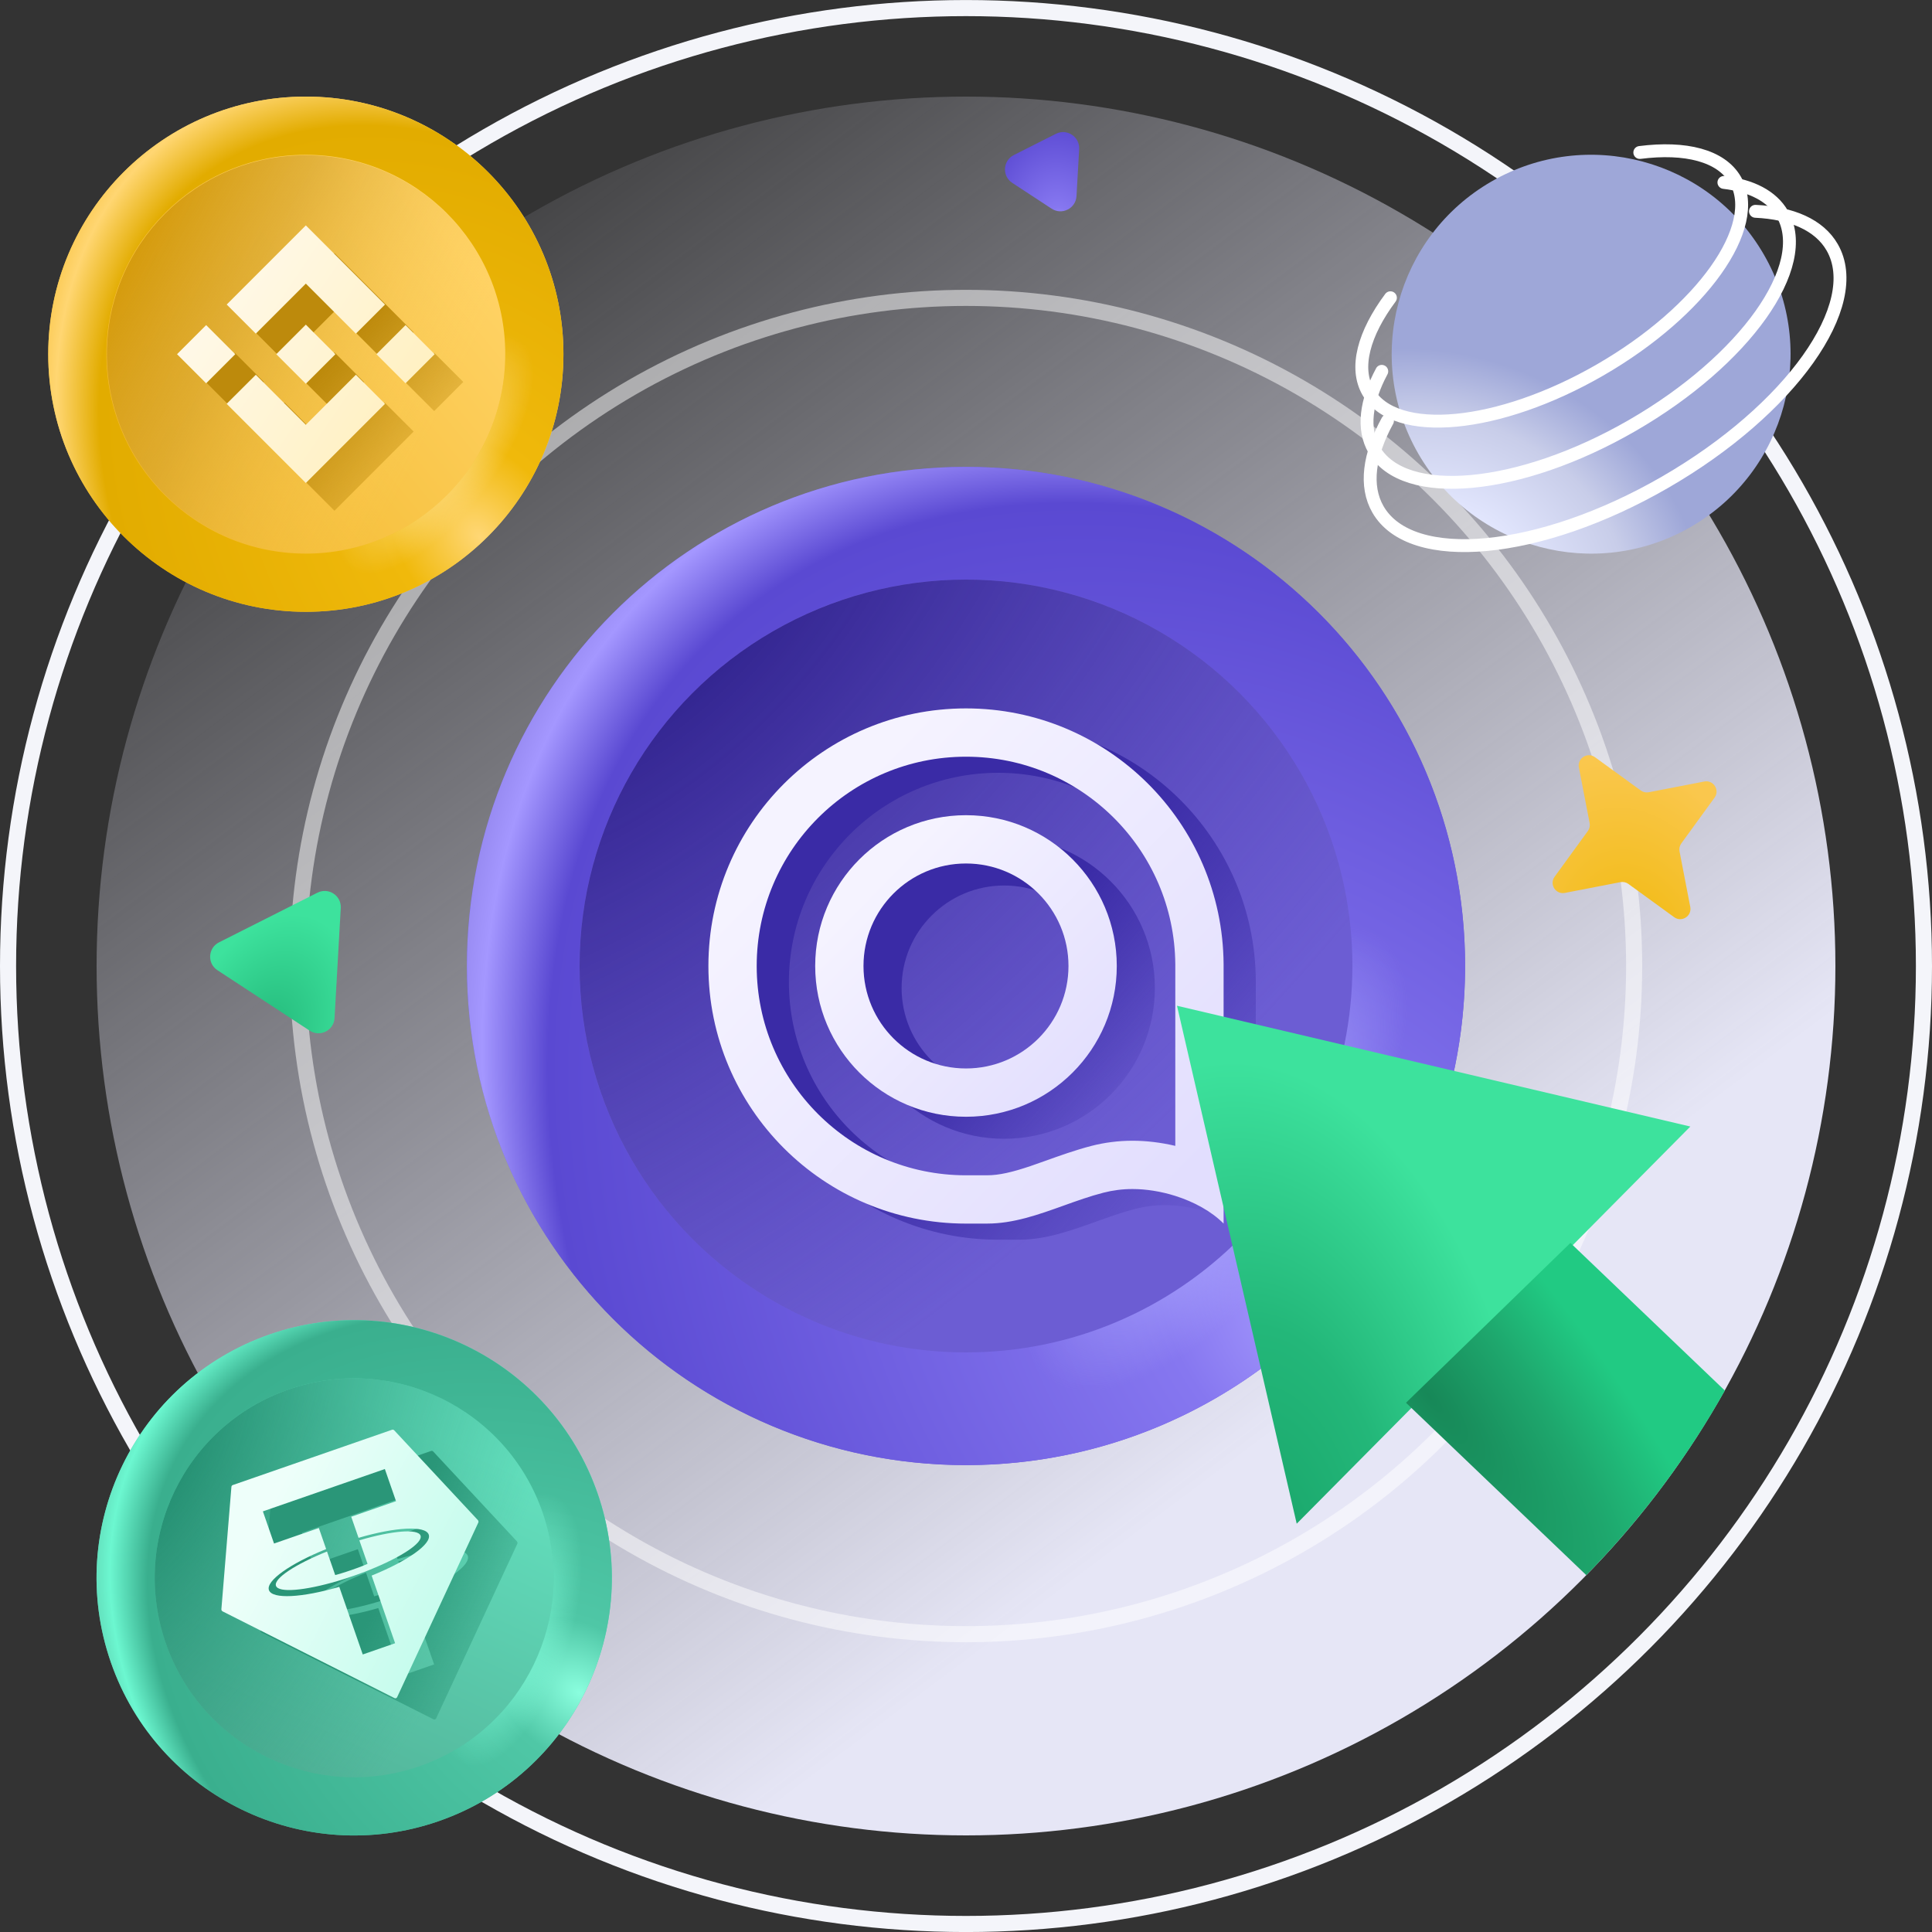 <svg width="120" height="120" viewBox="0 0 120 120" fill="none" xmlns="http://www.w3.org/2000/svg">
<rect x="0" y="0" width="120" height="120" fill="#333333" stroke="none"/>
<g clip-path="url(#clip0)">
<circle cx="60" cy="60" r="54" fill="url(#paint0_linear)"/>
<circle cx="60" cy="60.002" r="59.5" stroke="#F4F5FA"/>
<circle opacity="0.5" cx="60" cy="60.002" r="41.5" stroke="white"/>
<path d="M105.858 48.541C106.426 48.431 106.835 49.074 106.495 49.542L104.429 52.385C104.325 52.528 104.285 52.707 104.319 52.881L104.986 56.332C105.096 56.9 104.453 57.309 103.985 56.968L101.142 54.902C100.999 54.798 100.82 54.758 100.646 54.792L97.195 55.46C96.627 55.569 96.219 54.927 96.558 54.459L98.625 51.615C98.728 51.473 98.768 51.293 98.735 51.12L98.067 47.669C97.957 47.101 98.6 46.692 99.068 47.032L101.911 49.098C102.054 49.202 102.234 49.242 102.407 49.208L105.858 48.541Z" fill="url(#paint1_radial)"/>
<path d="M19.717 55.447C20.404 55.1 21.209 55.628 21.166 56.396L20.779 63.235C20.736 64.004 19.877 64.437 19.233 64.015L13.504 60.261C12.86 59.84 12.914 58.879 13.601 58.532L19.717 55.447Z" fill="url(#paint2_radial)"/>
<path d="M65.58 8.313C66.267 7.966 67.072 8.494 67.029 9.262L66.864 12.181C66.82 12.949 65.961 13.383 65.317 12.961L62.873 11.359C62.229 10.937 62.283 9.976 62.97 9.63L65.58 8.313Z" fill="url(#paint3_radial)"/>
<circle cx="60" cy="60" r="31" fill="#6C5DD3"/>
<path fill-rule="evenodd" clip-rule="evenodd" d="M60 84C73.255 84 84 73.255 84 60C84 46.745 73.255 36 60 36C46.745 36 36 46.745 36 60C36 73.255 46.745 84 60 84ZM60 91C77.121 91 91 77.121 91 60C91 42.879 77.121 29 60 29C42.879 29 29 42.879 29 60C29 77.121 42.879 91 60 91Z" fill="url(#paint4_radial)"/>
<path d="M60 84C73.255 84 84 73.255 84 60C84 54.552 82.185 49.528 79.126 45.5L86 43.111C89.162 47.97 91 53.77 91 60C91 77.121 77.121 91 60 91C54.353 91 49.06 89.49 44.5 86.853L48.5 81.07C51.915 82.938 55.833 84 60 84Z" fill="url(#paint5_radial)"/>
<circle cx="60" cy="60" r="24" fill="url(#paint6_radial)"/>
<path fill-rule="evenodd" clip-rule="evenodd" d="M62.209 76.999H63.315C64.951 76.999 66.513 76.439 68.076 75.878C68.892 75.586 69.708 75.293 70.534 75.081C71.112 74.932 71.717 74.853 72.341 74.853C73.202 74.853 74.124 75.003 75 75.28C76.167 75.649 77.252 76.242 78 76.999V60.876C77.933 52.096 70.795 45 62 45C53.163 45 46 52.163 46 61C46 69.836 53.163 77 62 77C62.07 77 62.14 77 62.209 76.999ZM75 60.888C74.94 53.76 69.142 48 62 48C54.82 48 49 53.82 49 61C49 68.18 54.82 74 62 74C62.075 74 62.125 74 62.171 73.999L62.19 73.999H63.315C64.059 73.999 64.885 73.804 65.996 73.43C66.261 73.341 66.568 73.231 66.902 73.111C67.769 72.8 68.82 72.424 69.786 72.175C70.606 71.964 71.463 71.853 72.341 71.853C73.19 71.853 74.095 71.959 75 72.172V60.888Z" fill="url(#paint7_linear)"/>
<path fill-rule="evenodd" clip-rule="evenodd" d="M60.209 75.999H61.315C62.95 75.999 64.513 75.439 66.076 74.878C66.892 74.586 67.708 74.293 68.534 74.081C69.112 73.932 69.717 73.853 70.341 73.853C71.202 73.853 72.124 74.003 73 74.28C74.167 74.649 75.252 75.242 76 75.999V59.876C75.933 51.096 68.795 44 60 44C51.163 44 44 51.163 44 60C44 68.836 51.163 76 60 76C60.07 76 60.14 76 60.209 75.999ZM73 59.888C72.94 52.76 67.142 47 60 47C52.82 47 47 52.82 47 60C47 67.18 52.82 73 60 73C60.075 73 60.125 73 60.171 72.999L60.19 72.999H61.315C62.059 72.999 62.885 72.804 63.996 72.43C64.261 72.341 64.568 72.231 64.902 72.111C65.769 71.8 66.82 71.424 67.786 71.175C68.606 70.964 69.463 70.853 70.341 70.853C71.19 70.853 72.095 70.959 73 71.172V59.888Z" fill="url(#paint8_linear)"/>
<path fill-rule="evenodd" clip-rule="evenodd" d="M56 61.366C56 64.882 58.85 67.731 62.366 67.731C65.882 67.731 68.731 64.882 68.731 61.366C68.731 57.85 65.882 55 62.366 55C58.85 55 56 57.85 56 61.366ZM62.366 70.731C57.193 70.731 53 66.538 53 61.366C53 56.193 57.193 52 62.366 52C67.538 52 71.731 56.193 71.731 61.366C71.731 66.538 67.538 70.731 62.366 70.731Z" fill="url(#paint9_linear)"/>
<path fill-rule="evenodd" clip-rule="evenodd" d="M53.633 59.999C53.633 63.514 56.483 66.364 59.999 66.364C63.514 66.364 66.365 63.514 66.365 59.999C66.365 56.483 63.514 53.633 59.999 53.633C56.483 53.633 53.633 56.483 53.633 59.999ZM59.999 69.364C54.826 69.364 50.633 65.171 50.633 59.999C50.633 54.826 54.826 50.633 59.999 50.633C65.171 50.633 69.365 54.826 69.365 59.999C69.365 65.171 65.171 69.364 59.999 69.364Z" fill="url(#paint10_linear)"/>
<circle cx="18.996" cy="22" r="16" fill="url(#paint11_linear)"/>
<path fill-rule="evenodd" clip-rule="evenodd" d="M18.996 34.387C25.837 34.387 31.383 28.841 31.383 22C31.383 15.159 25.837 9.613 18.996 9.613C12.155 9.613 6.609 15.159 6.609 22C6.609 28.841 12.155 34.387 18.996 34.387ZM18.996 38C27.833 38 34.996 30.837 34.996 22C34.996 13.163 27.833 6 18.996 6C10.159 6 2.996 13.163 2.996 22C2.996 30.837 10.159 38 18.996 38Z" fill="url(#paint12_radial)"/>
<path d="M18.996 34.387C25.837 34.387 31.383 28.841 31.383 22C31.383 19.188 30.446 16.595 28.868 14.516L32.415 13.283C34.048 15.791 34.996 18.785 34.996 22C34.996 30.837 27.833 38 18.996 38C16.082 38 13.35 37.221 10.996 35.859L13.061 32.875C14.823 33.839 16.846 34.387 18.996 34.387Z" fill="url(#paint13_radial)"/>
<circle cx="18.996" cy="22" r="12.357" fill="url(#paint14_linear)"/>
<path d="M17.667 22.447L20.774 19.339L23.883 22.448L25.691 20.64L20.774 15.723L15.859 20.639L17.667 22.447Z" fill="url(#paint15_linear)"/>
<path d="M16.391 23.723L14.583 21.915L12.775 23.723L14.583 25.531L16.391 23.723Z" fill="url(#paint16_linear)"/>
<path d="M17.667 25L20.775 28.107L23.883 24.998L25.692 26.805L25.692 26.806L20.775 31.723L15.857 26.805L17.667 25Z" fill="url(#paint17_linear)"/>
<path d="M26.967 25.532L28.775 23.724L26.967 21.916L25.159 23.724L26.967 25.532Z" fill="url(#paint18_linear)"/>
<path d="M22.608 23.722L20.775 21.888L18.939 23.723L18.942 23.726L20.775 25.559L22.609 23.724L22.61 23.723L22.608 23.722Z" fill="url(#paint19_linear)"/>
<path d="M15.889 20.723L18.996 17.616L22.105 20.725L23.913 18.917L18.996 14L14.081 18.915L15.889 20.723Z" fill="url(#paint20_linear)"/>
<path d="M14.612 22L12.804 20.192L10.996 22L12.804 23.808L14.612 22Z" fill="url(#paint21_linear)"/>
<path d="M15.889 23.277L18.996 26.384L22.105 23.275L23.914 25.082L23.913 25.083L18.996 30L14.078 25.082L15.889 23.277Z" fill="url(#paint22_linear)"/>
<path d="M25.188 23.808L26.997 22L25.189 20.192L23.38 22L25.188 23.808Z" fill="url(#paint23_linear)"/>
<path d="M20.83 21.999L18.996 20.164L17.16 22L17.163 22.003L18.996 23.836L20.831 22.001L20.832 22L20.83 21.999Z" fill="url(#paint24_linear)"/>
<circle cx="22" cy="98" r="16" transform="rotate(-19.143 22 98)" fill="url(#paint25_linear)"/>
<path fill-rule="evenodd" clip-rule="evenodd" d="M26.062 109.702C32.525 107.459 35.946 100.401 33.702 93.938C31.459 87.475 24.401 84.055 17.938 86.298C11.475 88.541 8.054 95.599 10.298 102.062C12.541 108.525 19.599 111.946 26.062 109.702ZM27.247 113.115C35.595 110.218 40.013 101.101 37.115 92.753C34.217 84.405 25.101 79.987 16.753 82.885C8.405 85.783 3.987 94.899 6.885 103.247C9.783 111.595 18.899 116.013 27.247 113.115Z" fill="url(#paint26_radial)"/>
<path d="M26.062 109.702C32.525 107.459 35.945 100.401 33.702 93.938C32.78 91.281 31.044 89.139 28.871 87.693L31.819 85.365C34.183 87.198 36.061 89.716 37.115 92.753C40.013 101.101 35.595 110.217 27.247 113.115C24.494 114.071 21.657 114.231 18.987 113.716L19.959 110.22C21.94 110.553 24.03 110.407 26.062 109.702Z" fill="url(#paint27_radial)"/>
<circle cx="22" cy="98" r="12.387" transform="rotate(-19.143 22 98)" fill="url(#paint28_radial)"/>
<path d="M24.393 99.194C25.043 98.968 25.328 98.848 25.383 98.824L25.381 98.824C27.342 98.037 28.7 97.145 28.544 96.698C28.389 96.25 26.77 96.391 24.743 96.988L25.252 98.452C25.198 98.477 24.896 98.612 24.276 98.828C23.759 99.007 23.377 99.113 23.242 99.149L22.734 97.684C20.769 98.474 19.408 99.366 19.564 99.815C19.72 100.264 21.341 100.121 23.372 99.522C23.503 99.484 23.876 99.373 24.393 99.194Z" fill="url(#paint29_linear)"/>
<path d="M24.693 96.836C24.693 96.836 24.692 96.836 24.693 96.836V96.836Z" fill="url(#paint30_linear)"/>
<path fill-rule="evenodd" clip-rule="evenodd" d="M16.174 101.263L16.797 93.668C16.799 93.642 16.807 93.618 16.822 93.599C16.837 93.579 16.857 93.564 16.879 93.557L26.776 90.121C26.799 90.114 26.823 90.113 26.846 90.119C26.87 90.126 26.892 90.139 26.909 90.158L32.104 95.734C32.123 95.754 32.136 95.781 32.141 95.809C32.146 95.837 32.142 95.866 32.13 95.891L27.09 106.731C27.075 106.762 27.05 106.785 27.019 106.796C26.988 106.807 26.954 106.804 26.924 106.789L16.251 101.403C16.226 101.391 16.205 101.37 16.191 101.345C16.177 101.32 16.171 101.291 16.174 101.263ZM24.238 95.525L24.693 96.836C26.989 96.165 28.852 96.058 29.053 96.636C29.254 97.213 27.723 98.285 25.506 99.18L26.964 103.381L24.953 104.079L23.496 99.88C21.195 100.552 19.327 100.66 19.127 100.082C18.926 99.503 20.459 98.43 22.681 97.533L22.227 96.224L19.444 97.189L18.751 95.191L26.327 92.561L27.02 94.559L24.238 95.525Z" fill="url(#paint31_linear)"/>
<path d="M21.97 97.876C22.62 97.651 22.905 97.531 22.96 97.507L22.958 97.507C24.919 96.719 26.277 95.828 26.121 95.38C25.966 94.932 24.348 95.074 22.32 95.671L22.829 97.134C22.775 97.159 22.474 97.295 21.853 97.51C21.336 97.69 20.954 97.796 20.82 97.831L20.311 96.367C18.347 97.157 16.985 98.049 17.141 98.498C17.297 98.946 18.918 98.803 20.949 98.205C21.08 98.166 21.453 98.056 21.97 97.876Z" fill="url(#paint32_linear)"/>
<path d="M22.27 95.518C22.27 95.518 22.27 95.518 22.27 95.518V95.518Z" fill="url(#paint33_linear)"/>
<path fill-rule="evenodd" clip-rule="evenodd" d="M13.751 99.945L14.374 92.35C14.376 92.325 14.384 92.301 14.399 92.281C14.414 92.262 14.434 92.247 14.457 92.24L24.353 88.804C24.376 88.796 24.4 88.796 24.424 88.802C24.447 88.808 24.469 88.822 24.486 88.841L29.681 94.416C29.7 94.437 29.713 94.463 29.718 94.492C29.723 94.52 29.719 94.549 29.707 94.574L24.667 105.414C24.652 105.445 24.627 105.468 24.596 105.479C24.565 105.489 24.531 105.487 24.501 105.472L13.828 100.086C13.803 100.073 13.782 100.053 13.768 100.028C13.754 100.003 13.748 99.974 13.751 99.945ZM21.815 94.208L22.27 95.518C24.566 94.847 26.43 94.74 26.63 95.318C26.831 95.896 25.3 96.968 23.083 97.863L24.541 102.064L22.531 102.762L21.073 98.562C18.773 99.235 16.904 99.343 16.704 98.764C16.503 98.186 18.036 97.113 20.258 96.216L19.804 94.906L17.021 95.872L16.328 93.874L23.904 91.244L24.598 93.242L21.815 94.208Z" fill="url(#paint34_linear)"/>
<path d="M73.105 62.469L104.989 69.971L80.541 94.64L73.105 62.469Z" fill="url(#paint35_radial)"/>
<path fill-rule="evenodd" clip-rule="evenodd" d="M97.542 77.2L87.328 87.128L98.528 97.836C101.878 94.425 104.779 90.572 107.134 86.371L97.542 77.2Z" fill="url(#paint36_radial)"/>
<circle r="12.386" transform="matrix(-0.866 0.5 0.5 0.866 98.828 22)" fill="url(#paint37_radial)"/>
<path d="M86.179 26.137C85.028 28.241 84.751 30.189 85.59 31.644C87.648 35.207 95.63 34.45 103.419 29.953C111.209 25.455 115.856 18.921 113.798 15.358C112.994 13.964 111.284 13.232 109.034 13.125" stroke="white" stroke-width="0.8" stroke-linecap="round"/>
<path d="M107.075 11.331C108.774 11.53 110.061 12.177 110.706 13.292C112.559 16.503 108.386 22.384 101.384 26.426C94.382 30.469 87.202 31.143 85.348 27.932C84.604 26.642 84.831 24.922 85.824 23.064" stroke="white" stroke-width="0.8" stroke-linecap="round"/>
<path d="M86.361 18.494C84.71 20.714 84.116 22.852 84.978 24.345C86.64 27.224 93.093 26.611 99.391 22.975C105.689 19.339 109.447 14.057 107.784 11.178C106.904 9.653 104.682 9.108 101.851 9.471" stroke="white" stroke-width="0.8" stroke-linecap="round"/>
</g>
<defs>
<linearGradient id="paint0_linear" x1="78.6" y1="89.4" x2="19.2" y2="10.2" gradientUnits="userSpaceOnUse">
<stop stop-color="#E6E6F6"/>
<stop offset="1" stop-color="#E6E6F6" stop-opacity="0"/>
</linearGradient>
<radialGradient id="paint1_radial" cx="0" cy="0" r="1" gradientUnits="userSpaceOnUse" gradientTransform="translate(101.527 59.258) rotate(-103.909) scale(12.3 8.891)">
<stop stop-color="#F0B90B"/>
<stop offset="1" stop-color="#FAC74D"/>
</radialGradient>
<radialGradient id="paint2_radial" cx="0" cy="0" r="1" gradientUnits="userSpaceOnUse" gradientTransform="translate(16.469 64.649) rotate(-68.073) scale(8.224 5.206)">
<stop stop-color="#23B779"/>
<stop offset="1" stop-color="#3DE29D"/>
</radialGradient>
<radialGradient id="paint3_radial" cx="0" cy="0" r="1" gradientUnits="userSpaceOnUse" gradientTransform="translate(65.761 14.175) rotate(-94.448) scale(7.59 5.486)">
<stop stop-color="#A599FD"/>
<stop offset="0.173" stop-color="#8677F0"/>
<stop offset="0.879" stop-color="#5A49D2"/>
<stop offset="0.955" stop-color="#A497FF"/>
<stop offset="1" stop-color="#9083EA"/>
</radialGradient>
<radialGradient id="paint4_radial" cx="0" cy="0" r="1" gradientUnits="userSpaceOnUse" gradientTransform="translate(81 82) rotate(-127.678) scale(63.806 46.121)">
<stop stop-color="#A599FD"/>
<stop offset="0.173" stop-color="#8677F0"/>
<stop offset="0.879" stop-color="#5A49D2"/>
<stop offset="0.955" stop-color="#A497FF"/>
<stop offset="1" stop-color="#9083EA"/>
</radialGradient>
<radialGradient id="paint5_radial" cx="0" cy="0" r="1" gradientUnits="userSpaceOnUse" gradientTransform="translate(75.5 72) rotate(36.87) scale(7.5 17.136)">
<stop stop-color="#5743E7" stop-opacity="0"/>
<stop offset="0" stop-color="#B0AEFF"/>
<stop offset="1" stop-color="#B0AEFF" stop-opacity="0"/>
</radialGradient>
<radialGradient id="paint6_radial" cx="0" cy="0" r="1" gradientUnits="userSpaceOnUse" gradientTransform="translate(38.5 36) rotate(47.121) scale(47.762 87.338)">
<stop stop-color="#23157D"/>
<stop offset="1" stop-color="#4334A6" stop-opacity="0"/>
</radialGradient>
<linearGradient id="paint7_linear" x1="59.5" y1="61" x2="76.5" y2="75.5" gradientUnits="userSpaceOnUse">
<stop stop-color="#3A2BA6"/>
<stop offset="1" stop-color="#3A2BA6" stop-opacity="0"/>
</linearGradient>
<linearGradient id="paint8_linear" x1="51" y1="50.5" x2="73.923" y2="72.98" gradientUnits="userSpaceOnUse">
<stop stop-color="#F5F3FF"/>
<stop offset="1" stop-color="#E2DEFE"/>
</linearGradient>
<linearGradient id="paint9_linear" x1="60.903" y1="61.366" x2="70.854" y2="69.854" gradientUnits="userSpaceOnUse">
<stop stop-color="#3A2BA6"/>
<stop offset="1" stop-color="#3A2BA6" stop-opacity="0"/>
</linearGradient>
<linearGradient id="paint10_linear" x1="54.731" y1="54.438" x2="68.149" y2="67.597" gradientUnits="userSpaceOnUse">
<stop stop-color="#F5F3FF"/>
<stop offset="1" stop-color="#E2DEFE"/>
</linearGradient>
<linearGradient id="paint11_linear" x1="8.191" y1="28.13" x2="26.684" y2="12.961" gradientUnits="userSpaceOnUse">
<stop stop-color="#F3BA2F"/>
<stop offset="1" stop-color="#FFD264"/>
</linearGradient>
<radialGradient id="paint12_radial" cx="0" cy="0" r="1" gradientUnits="userSpaceOnUse" gradientTransform="translate(29.835 33.355) rotate(-127.678) scale(32.932 23.805)">
<stop stop-color="#FFD775"/>
<stop offset="0.208" stop-color="#F0B90B"/>
<stop offset="0.859" stop-color="#E2AC00"/>
<stop offset="0.955" stop-color="#FFD672"/>
<stop offset="1" stop-color="#FAC74D"/>
</radialGradient>
<radialGradient id="paint13_radial" cx="0" cy="0" r="1" gradientUnits="userSpaceOnUse" gradientTransform="translate(26.996 28.194) rotate(36.87) scale(3.871 8.844)">
<stop stop-color="#5743E7" stop-opacity="0"/>
<stop offset="0" stop-color="#FFDF92"/>
<stop offset="1" stop-color="#FFDF92" stop-opacity="0"/>
</radialGradient>
<linearGradient id="paint14_linear" x1="7.905" y1="16.325" x2="27.144" y2="26.044" gradientUnits="userSpaceOnUse">
<stop stop-color="#D59B0D"/>
<stop offset="0.358" stop-color="#D5A32B" stop-opacity="0.642"/>
<stop offset="1" stop-color="#FFD264" stop-opacity="0"/>
</linearGradient>
<linearGradient id="paint15_linear" x1="19.525" y1="23.723" x2="28.025" y2="30.974" gradientUnits="userSpaceOnUse">
<stop stop-color="#BD8A0C"/>
<stop offset="1" stop-color="#BD8A0C" stop-opacity="0"/>
</linearGradient>
<linearGradient id="paint16_linear" x1="19.525" y1="23.723" x2="28.025" y2="30.974" gradientUnits="userSpaceOnUse">
<stop stop-color="#BD8A0C"/>
<stop offset="1" stop-color="#BD8A0C" stop-opacity="0"/>
</linearGradient>
<linearGradient id="paint17_linear" x1="19.525" y1="23.723" x2="28.025" y2="30.974" gradientUnits="userSpaceOnUse">
<stop stop-color="#BD8A0C"/>
<stop offset="1" stop-color="#BD8A0C" stop-opacity="0"/>
</linearGradient>
<linearGradient id="paint18_linear" x1="19.525" y1="23.723" x2="28.025" y2="30.974" gradientUnits="userSpaceOnUse">
<stop stop-color="#BD8A0C"/>
<stop offset="1" stop-color="#BD8A0C" stop-opacity="0"/>
</linearGradient>
<linearGradient id="paint19_linear" x1="19.525" y1="23.723" x2="28.025" y2="30.974" gradientUnits="userSpaceOnUse">
<stop stop-color="#BD8A0C"/>
<stop offset="1" stop-color="#BD8A0C" stop-opacity="0"/>
</linearGradient>
<linearGradient id="paint20_linear" x1="13.018" y1="17.73" x2="25.527" y2="26.096" gradientUnits="userSpaceOnUse">
<stop stop-color="#FFF9EA"/>
<stop offset="1" stop-color="#FFF0C0"/>
</linearGradient>
<linearGradient id="paint21_linear" x1="13.018" y1="17.73" x2="25.527" y2="26.096" gradientUnits="userSpaceOnUse">
<stop stop-color="#FFF9EA"/>
<stop offset="1" stop-color="#FFF0C0"/>
</linearGradient>
<linearGradient id="paint22_linear" x1="13.018" y1="17.73" x2="25.527" y2="26.096" gradientUnits="userSpaceOnUse">
<stop stop-color="#FFF9EA"/>
<stop offset="1" stop-color="#FFF0C0"/>
</linearGradient>
<linearGradient id="paint23_linear" x1="13.018" y1="17.73" x2="25.527" y2="26.096" gradientUnits="userSpaceOnUse">
<stop stop-color="#FFF9EA"/>
<stop offset="1" stop-color="#FFF0C0"/>
</linearGradient>
<linearGradient id="paint24_linear" x1="13.018" y1="17.73" x2="25.527" y2="26.096" gradientUnits="userSpaceOnUse">
<stop stop-color="#FFF9EA"/>
<stop offset="1" stop-color="#FFF0C0"/>
</linearGradient>
<linearGradient id="paint25_linear" x1="10.571" y1="108.494" x2="28.441" y2="90" gradientUnits="userSpaceOnUse">
<stop stop-color="#50AF95"/>
<stop offset="1" stop-color="#63DFBD"/>
</linearGradient>
<radialGradient id="paint26_radial" cx="0" cy="0" r="1" gradientUnits="userSpaceOnUse" gradientTransform="translate(35.963 105.173) rotate(-146.822) scale(32.932 23.805)">
<stop stop-color="#8AFEDE"/>
<stop offset="0.173" stop-color="#4FC7A6"/>
<stop offset="0.879" stop-color="#3AAF8E"/>
<stop offset="0.955" stop-color="#6CF7D0"/>
<stop offset="1" stop-color="#5FD5B4"/>
</radialGradient>
<radialGradient id="paint27_radial" cx="0" cy="0" r="1" gradientUnits="userSpaceOnUse" gradientTransform="translate(31.588 101.227) rotate(17.727) scale(3.871 8.844)">
<stop stop-color="#5743E7" stop-opacity="0"/>
<stop offset="0" stop-color="#83FEDC"/>
<stop offset="1" stop-color="#83FEDC" stop-opacity="0"/>
</radialGradient>
<radialGradient id="paint28_radial" cx="0" cy="0" r="1" gradientUnits="userSpaceOnUse" gradientTransform="translate(10.903 85.613) rotate(47.121) scale(24.652 45.078)">
<stop stop-color="#178063"/>
<stop offset="1" stop-color="#34A083" stop-opacity="0"/>
</radialGradient>
<linearGradient id="paint29_linear" x1="23.177" y1="99.75" x2="33.718" y2="104.258" gradientUnits="userSpaceOnUse">
<stop stop-color="#2A9678"/>
<stop offset="1" stop-color="#2A9678" stop-opacity="0"/>
</linearGradient>
<linearGradient id="paint30_linear" x1="23.177" y1="99.75" x2="33.718" y2="104.258" gradientUnits="userSpaceOnUse">
<stop stop-color="#2A9678"/>
<stop offset="1" stop-color="#2A9678" stop-opacity="0"/>
</linearGradient>
<linearGradient id="paint31_linear" x1="23.177" y1="99.75" x2="33.718" y2="104.258" gradientUnits="userSpaceOnUse">
<stop stop-color="#2A9678"/>
<stop offset="1" stop-color="#2A9678" stop-opacity="0"/>
</linearGradient>
<linearGradient id="paint32_linear" x1="15.972" y1="95.118" x2="30.565" y2="102.6" gradientUnits="userSpaceOnUse">
<stop stop-color="#EEFFFA"/>
<stop offset="1" stop-color="#BAFBE9"/>
</linearGradient>
<linearGradient id="paint33_linear" x1="15.972" y1="95.118" x2="30.565" y2="102.6" gradientUnits="userSpaceOnUse">
<stop stop-color="#EEFFFA"/>
<stop offset="1" stop-color="#BAFBE9"/>
</linearGradient>
<linearGradient id="paint34_linear" x1="15.972" y1="95.118" x2="30.565" y2="102.6" gradientUnits="userSpaceOnUse">
<stop stop-color="#EEFFFA"/>
<stop offset="1" stop-color="#BAFBE9"/>
</linearGradient>
<radialGradient id="paint35_radial" cx="0" cy="0" r="1" gradientUnits="userSpaceOnUse" gradientTransform="translate(78.997 96.607) rotate(-96.607) scale(30.83 16.912)">
<stop stop-color="#19A56A"/>
<stop offset="0.463" stop-color="#23B779"/>
<stop offset="1" stop-color="#3DE29D"/>
</radialGradient>
<radialGradient id="paint36_radial" cx="0" cy="0" r="1" gradientUnits="userSpaceOnUse" gradientTransform="translate(88.776 86.739) rotate(-37.834) scale(10.308 33.575)">
<stop stop-color="#178858"/>
<stop offset="0.514" stop-color="#1EA76D"/>
<stop offset="0.974" stop-color="#21CA83"/>
</radialGradient>
<radialGradient id="paint37_radial" cx="0" cy="0" r="1" gradientUnits="userSpaceOnUse" gradientTransform="translate(14.835 7.31) rotate(127.059) scale(16.615 13.601)">
<stop stop-color="#F2F4FF"/>
<stop offset="0.271" stop-color="#E4E8FF"/>
<stop offset="0.708" stop-color="#C8CDE9"/>
<stop offset="1" stop-color="#9EA7D8"/>
</radialGradient>
<clipPath id="clip0">
<rect width="120" height="120" fill="white"/>
</clipPath>
</defs>
</svg>
